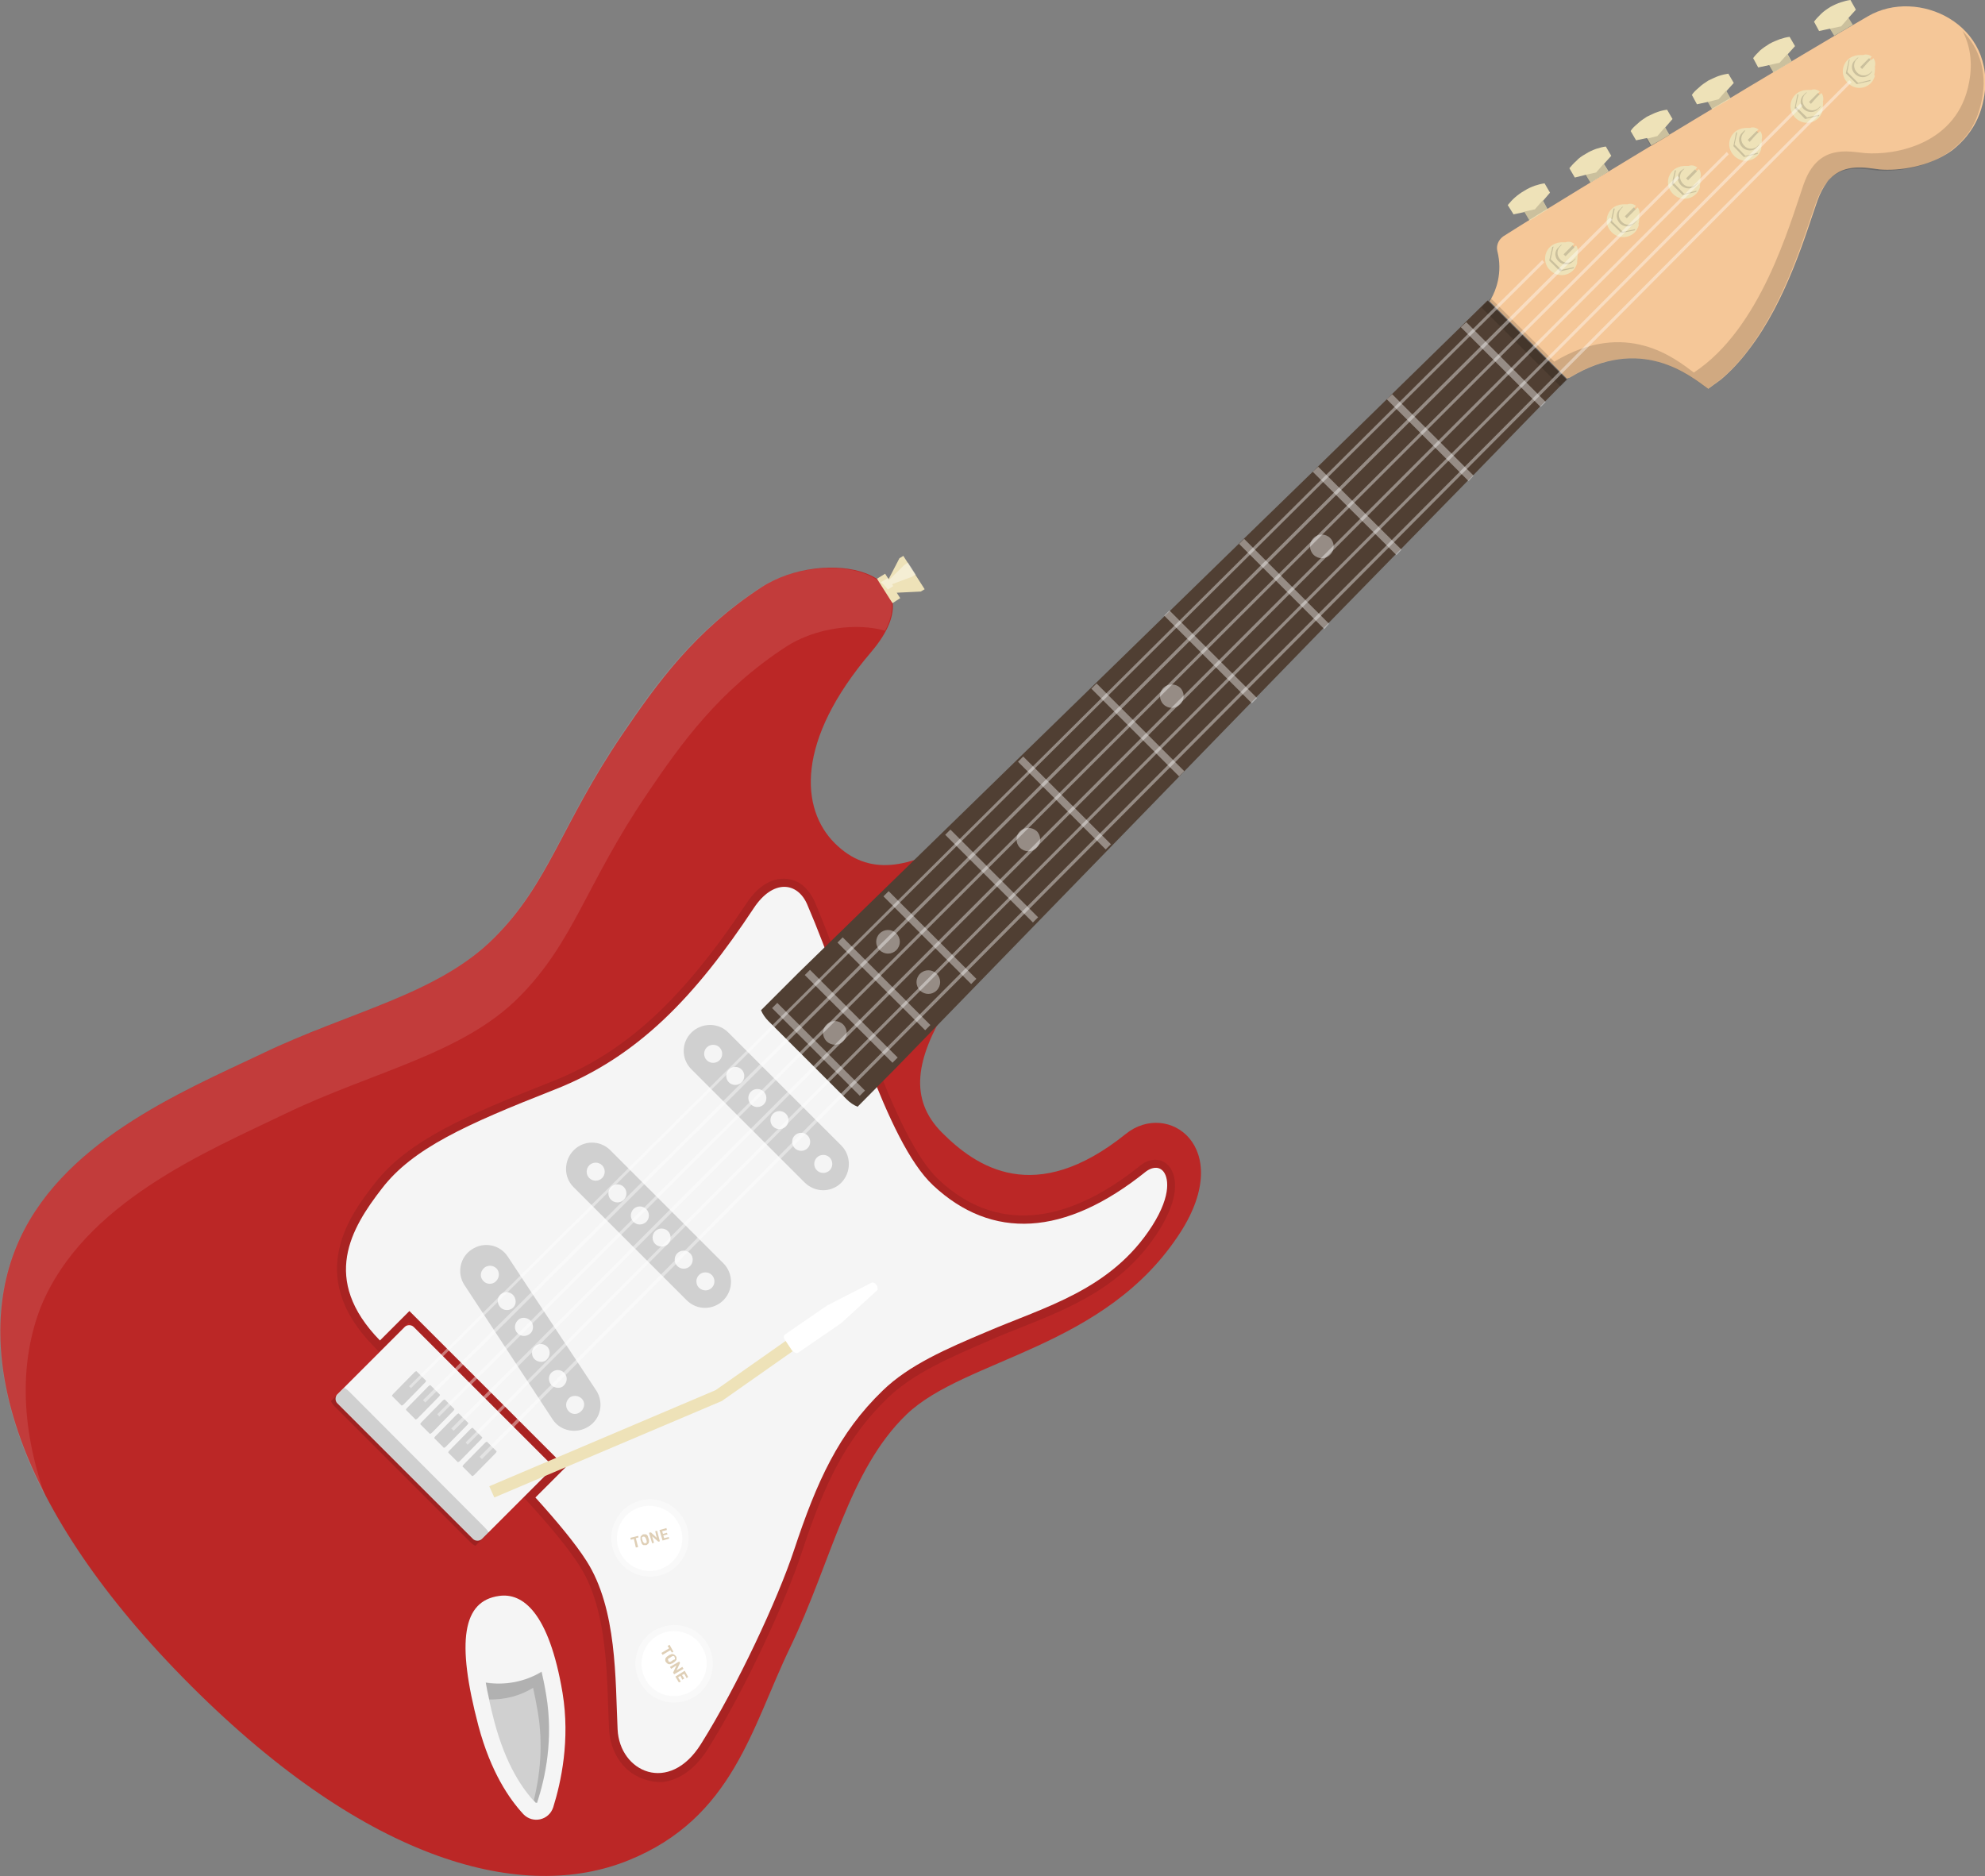 <?xml version="1.0" encoding="iso-8859-1"?>
<!-- Generator: Adobe Illustrator 22.1.0, SVG Export Plug-In . SVG Version: 6.00 Build 0)  -->
<svg version="1.1" id="_x36_" xmlns="http://www.w3.org/2000/svg" xmlns:xlink="http://www.w3.org/1999/xlink" x="0px" y="0px"
	 viewBox="0 0 512 484" style="enable-background:new 0 0 512 484;" xml:space="preserve">
<rect x="0" y="0" width="512" height="484" fill="#808080" stroke="none"/>
<style type="text/css">
	.st0{fill:#F5C798;}
	.st1{fill:#BB2726;}
	.st2{opacity:0.1;}
	.st3{fill:#FFFFFF;}
	.st4{fill:#040000;}
	.st5{fill:#F5F5F5;}
	.st6{fill:#503F33;}
	.st7{fill:#EEE2B8;}
	.st8{opacity:0.15;fill:#040000;}
	.st9{fill:#C9AF86;}
	.st10{opacity:0.4;fill:#FFFFFF;}
</style>
<g>
	<g>
		<path class="st0" d="M471.9,46.2c-0.2,0.2-0.5,0.5-0.7,0.9c-0.9,1.2-1.7,2.7-2.4,4.6c-2.9,8.2-7.9,25.8-17.8,38.6
			c-2.1,2.8-4.5,5.4-7.1,7.6c-1.1,0.8-2.2,1.6-3.3,2.4c-4.8-3.5-17.4-14-35.7-2.9c-0.3,0.1-0.5,0.2-0.7,0.3l-20-20
			c0,0,0.2-0.3,0.5-0.8c1-1.8,3-6.4,1.5-12.2c-0.3-1.4,0.3-2.8,1.5-3.7c15.6-10,83.7-50.9,94.1-56.8c12.8-7.5,33.4,2,29.9,21.2
			c-0.7,3.8-2.2,6.9-4.1,9.3c-1.2,1.6-2.7,3-4.1,4.1c-6.1,4.4-14,5.3-18.7,4.9C481.4,43.3,475.9,42,471.9,46.2z"/>
	</g>
	<g>
		<path class="st1" d="M244.1,260.2c-7.6,12.7-9.9,23.2-1.1,32s23.9,19.2,47.4,0.3c10.8-8.7,28.1,3.3,14.2,25.2
			c-19.3,30.3-55.6,32.6-70.8,47.2c-14.9,14.4-19.2,37.6-30,60.1c-9.9,20.5-14.7,44-41.7,54.9c-26.9,10.9-66.9,0.9-112.9-45.1
			c-46-46-56-86-45.1-112.9c10.9-27,42.7-40.2,63.3-50c22.6-10.9,45.5-15.3,60.1-30c14.2-14.2,17.2-29.1,33-52.4
			c8.9-13.1,18.7-26.8,35.9-38c16.2-10.5,46.4-4.6,28.3,16.7c-19.6,23-18.2,40.5-9.4,49.3c8.8,8.8,19.3,6.5,32-1.1
			c8.2-4.9,11.8,0.3,15.9,4.4L244.1,260.2z"/>
	</g>
	<g class="st2">
		<path class="st3" d="M11.7,386.1C-1.4,360.7-2.8,338.8,4,322c10.9-27,42.7-40.2,63.2-50c22.6-10.9,45.5-15.3,60.1-30
			c14.2-14.2,17.2-29.1,32.9-52.4c8.9-13.2,18.7-26.8,35.9-38c14.7-9.5,40.9-5.6,32.2,11.1c-7.3-2.1-17.9-0.8-25.5,4.1
			c-17.2,11.2-27,24.8-35.9,38c-15.8,23.3-18.8,38.1-33,52.4c-14.6,14.7-37.6,19.2-60.1,30c-20.5,9.9-52.3,23-63.3,50
			C5.3,350.6,5,367.2,11.7,386.1z"/>
	</g>
	<g class="st2">
		<path class="st4" d="M161.3,456c-2.5-2.5-4-6-4.2-9.9c-0.1-1.6-0.1-3.2-0.2-5c-0.4-12-0.8-27-7.5-37.3c-2.7-4.2-6.9-9.4-13-16.1
			l-1.4-1.5l7.7-7.7l-37.3-37.3l-7.6,7.6l-1.5-1.6c-18-18.4-5.6-34.3,0.4-42c8.6-11,23.6-17.5,45.4-26.1c19.1-7.5,33.7-20.9,50.4-46
			c3.2-4.9,6.6-6.2,8.9-6.4c2.4-0.2,4.7,0.6,6.4,2.4c0.9,0.9,1.7,2.1,2.3,3.4c3.3,7.8,6.6,16.8,9.8,25.4
			c6.8,18.7,13.8,37.9,21.7,45.9c0.2,0.2,0.3,0.3,0.5,0.5c14.4,13.5,32.4,12.2,52.1-3.7c2.4-1.9,5.3-1.9,7.1,0
			c0.8,0.8,4.7,5.6-2.4,16.9c-9.2,14.5-22.9,19.9-36.2,25.2c-2.5,1-5.1,2-7.5,3.1c-10,4.3-19.5,8.4-26.1,14.7
			c-11.2,10.8-16.7,22.9-22.4,40.3c-4,12.1-14.4,34.9-24.2,50.5c-3.1,4.9-7.2,7.9-11.6,8.4C167.5,459.8,163.9,458.6,161.3,456z"/>
	</g>
	<g>
		<path class="st5" d="M180.8,449.9c9.3-14.8,19.8-37.3,24-50c5.9-17.8,11.5-30.2,22.9-41.2c6.8-6.6,16.5-10.8,26.7-15.1
			c15.1-6.5,32.2-10.8,42.8-27.4c5.2-8.2,4.1-12.8,2.7-14.2c-1.3-1.3-3.1-0.7-4.3,0.2c-21,16.9-39.8,17.7-54.9,3.6
			c-12.3-11.5-21.7-47.4-32.5-72.5c-2.5-5.8-8.8-6.6-13.8,1c-14.9,22.5-29.7,38.3-51.4,46.8c-22.9,9-36.6,15.2-44.5,25.5
			c-7.9,10.2-15.9,23.4-0.5,39.2l7.6-7.6l40.3,40.3l-7.8,7.8c5.5,6.1,10.2,11.7,13.2,16.4c7.9,12.4,7.4,30.7,8,43.4
			C159.8,457.1,172.6,463,180.8,449.9z"/>
		<path class="st5" d="M145.1,436.7c-3.5-20.8-10.3-25.9-16.4-25c-9.3,1.3-11.1,11.5-5.3,33.5c3.2,12,8,18.9,11.6,22.8
			c2.4,2.5,6.6,1.6,7.7-1.8C144.7,459.8,147.1,448.9,145.1,436.7z"/>
		<path class="st5" d="M141.7,377.3l-35-35c-0.6-0.6-1.7-0.6-2.3,0L87,359.7c-0.6,0.6-0.6,1.7,0,2.3l35,35c0.6,0.6,1.7,0.6,2.3,0
			l17.4-17.4C142.4,379,142.4,377.9,141.7,377.3z"/>
	</g>
	<g>
		<path class="st6" d="M221.2,285.5c-1-0.4-2-1.1-2.8-1.9l-20.2-20.2c-0.8-0.8-1.5-1.8-1.9-2.8l8.9-8.9l0.7-0.7l113.6-110.7l1.3-1.3
			l17.8-17.3l1.3-1.3l17.7-17.3l1.3-1.3l17.7-17.3l1.3-1.3l5.8-5.7l20.4,20.4l-5.7,5.8l-1.3,1.3l-17.3,17.8l-1.3,1.3l-17.3,17.7
			l-1.3,1.3l-17.3,17.7l-1.3,1.3L230.8,275.8l-0.7,0.7L221.2,285.5z"/>
	</g>
	<g>
		<path class="st7" d="M469.2,8l2.8-0.6l1.1,1.8c1.9-1.1,3.5-2,4.8-2.8l-1.1-1.8l1.9-2.1L477.3,0c-0.8,0.1-1.6,0.3-2.5,0.6
			c-0.9,0.3-1.8,0.7-2.7,1.2c-0.8,0.5-1.7,1.1-2.4,1.8c-0.7,0.7-1.3,1.3-1.8,2L469.2,8z"/>
		<path class="st7" d="M453.5,17.4l2.8-0.6l1.1,1.9c1.6-1,3.2-1.9,4.7-2.9l-1-1.8l1.9-2.1l-1.4-2.4c-0.8,0.1-1.6,0.3-2.5,0.6
			c-0.8,0.3-1.8,0.7-2.7,1.2c-0.8,0.5-1.7,1.1-2.4,1.7c-0.7,0.7-1.4,1.4-1.8,2L453.5,17.4z"/>
		<path class="st7" d="M437.7,26.9l2.8-0.6l1.1,1.9c1.6-0.9,3.2-1.9,4.8-2.8l-1.1-1.9l1.9-2.1l-1.4-2.4c-0.7,0.1-1.6,0.3-2.5,0.6
			c-0.9,0.3-1.8,0.8-2.7,1.2c-0.9,0.6-1.7,1.1-2.4,1.8c-0.7,0.6-1.4,1.2-1.8,1.9L437.7,26.9z"/>
		<path class="st7" d="M430.6,34.8l-1.1-1.9l1.9-2.2l-1.4-2.4c-0.8,0.1-1.7,0.3-2.5,0.6c-0.9,0.3-1.8,0.8-2.7,1.2
			c-0.9,0.6-1.7,1.1-2.4,1.8c-0.7,0.6-1.4,1.2-1.8,1.9l1.4,2.4l2.8-0.6l1.1,1.9C427.4,36.7,429,35.7,430.6,34.8z"/>
		<path class="st7" d="M415.6,40.2l-1.4-2.4c-0.8,0.1-1.6,0.3-2.5,0.6c-0.8,0.3-1.8,0.7-2.7,1.3c-0.9,0.5-1.8,1.1-2.4,1.8
			c-0.7,0.6-1.3,1.3-1.8,1.9l1.4,2.4l2.8-0.7l1.2,2c1.6-0.9,3.1-1.9,4.7-2.9l-1.2-1.9L415.6,40.2z"/>
		<path class="st7" d="M399.8,49.7l-1.4-2.4c-0.8,0.1-1.6,0.3-2.5,0.6c-0.8,0.3-1.8,0.7-2.7,1.3c-0.9,0.5-1.7,1.1-2.4,1.7
			c-0.7,0.6-1.3,1.3-1.9,2l1.5,2.4l2.8-0.6l1.3,2.2c1.4-0.8,3-1.9,4.7-2.9l-1.2-2.2L399.8,49.7z"/>
		<path class="st7" d="M483.5,19c0.1-0.4,0.1-0.8,0.1-1.1c0-0.2,0.1-0.3,0-0.5c0,0,0-0.1,0-0.1c0,0,0,0,0-0.1
			c0.2-0.7,0.1-1.6-0.4-2.2l-0.1,0.1l0,0l-0.4,0.4c-0.1-0.1-0.1-0.2-0.2-0.2c-0.1-0.1-0.2-0.2-0.2-0.2l0.4-0.4l0,0l0,0l0.1-0.1
			c-0.7-0.5-1.5-0.7-2.2-0.4c0,0,0,0,0,0c0,0-0.1,0-0.1,0c-0.2,0-0.3,0-0.5,0c-0.4,0-0.8,0-1.1,0.1c-0.2,0-0.3,0-0.5,0.1
			c-0.7,0.2-1.3,0.5-1.8,1c-1.7,1.7-1.7,4.3,0,6c1.7,1.7,4.3,1.7,6,0c0.5-0.5,0.8-1.2,1-1.8C483.4,19.3,483.4,19.2,483.5,19z"/>
		<path class="st7" d="M470.1,28c0.1-0.4,0.1-0.8,0.1-1.1c0-0.2,0.1-0.3,0-0.5c0,0,0-0.1,0-0.1c0,0,0,0,0-0.1
			c0.2-0.7,0.1-1.6-0.4-2.2l-0.1,0.1l0,0l-0.4,0.4c-0.1-0.1-0.1-0.2-0.2-0.2c-0.1-0.1-0.2-0.2-0.2-0.2l0.4-0.4l0,0l0,0l0.1-0.1
			c-0.7-0.5-1.5-0.7-2.2-0.4c0,0,0,0-0.1,0c0,0-0.1,0-0.1,0c-0.2,0-0.3,0-0.5,0c-0.4,0-0.8,0-1.1,0.1c-0.2,0-0.3,0-0.5,0.1
			c-0.7,0.2-1.3,0.5-1.8,1c-1.7,1.7-1.7,4.3,0,6c1.7,1.7,4.3,1.7,6,0c0.5-0.5,0.8-1.2,1-1.8C470.1,28.3,470.1,28.1,470.1,28z"/>
		<path class="st7" d="M454.3,37.8c0.1-0.4,0.1-0.8,0.1-1.1c0-0.2,0.1-0.3,0-0.5c0,0,0-0.1,0-0.1c0,0,0,0,0-0.1
			c0.2-0.7,0.1-1.6-0.4-2.2l-0.1,0.1l0,0l-0.4,0.4c-0.1-0.1-0.1-0.2-0.2-0.2c-0.1-0.1-0.2-0.2-0.2-0.2l0.4-0.4l0,0l0,0l0.1-0.1
			c-0.7-0.5-1.5-0.7-2.2-0.4c0,0,0,0-0.1,0c0,0-0.1,0-0.1,0c-0.2,0-0.3,0-0.5,0c-0.4,0-0.8,0-1.1,0.1c-0.2,0-0.3,0-0.5,0.1
			c-0.7,0.2-1.3,0.5-1.8,1c-1.7,1.7-1.7,4.3,0,6c1.7,1.7,4.3,1.7,6,0c0.5-0.5,0.8-1.2,1-1.8C454.3,38.1,454.3,38,454.3,37.8z"/>
		<path class="st7" d="M438.5,47.6c0.1-0.4,0.1-0.8,0.1-1.1c0-0.2,0.1-0.3,0-0.5c0,0,0-0.1,0-0.1c0,0,0,0,0-0.1
			c0.2-0.7,0.1-1.6-0.4-2.2l-0.1,0.1l0,0l-0.4,0.4c-0.1-0.1-0.1-0.2-0.2-0.2c-0.1-0.1-0.2-0.2-0.2-0.2l0.4-0.4l0,0l0,0l0.1-0.1
			c-0.7-0.5-1.5-0.7-2.2-0.4c0,0,0,0-0.1,0c0,0-0.1,0-0.1,0c-0.2,0-0.3,0-0.5,0c-0.4,0-0.8,0-1.1,0.1c-0.2,0-0.3,0-0.5,0.1
			c-0.7,0.2-1.3,0.5-1.8,1c-1.7,1.7-1.7,4.3,0,6c1.7,1.7,4.3,1.7,6,0c0.5-0.5,0.8-1.2,1-1.8C438.4,47.9,438.4,47.8,438.5,47.6z"/>
		<path class="st7" d="M422.7,57.5c0.1-0.4,0.1-0.8,0.1-1.1c0-0.2,0.1-0.3,0-0.5c0,0,0-0.1,0-0.1c0,0,0,0,0-0.1
			c0.2-0.7,0.1-1.6-0.4-2.2l-0.1,0.1l0,0l-0.4,0.4c-0.1-0.1-0.1-0.2-0.2-0.2c-0.1-0.1-0.2-0.2-0.2-0.2l0.4-0.4l0,0l0,0l0.1-0.1
			c-0.7-0.5-1.5-0.7-2.2-0.4c0,0,0,0-0.1,0c0,0-0.1,0-0.1,0c-0.2,0-0.3,0-0.5,0c-0.4,0-0.8,0-1.1,0.1c-0.2,0-0.3,0-0.5,0.1
			c-0.7,0.2-1.3,0.5-1.8,1c-1.7,1.7-1.7,4.3,0,6c1.7,1.7,4.3,1.7,6,0c0.5-0.5,0.8-1.2,1-1.8C422.6,57.8,422.6,57.6,422.7,57.5z"/>
		<path class="st7" d="M406.8,67.3c0.1-0.4,0.1-0.8,0.1-1.1c0-0.2,0.1-0.3,0-0.5c0,0,0-0.1,0-0.1c0,0,0,0,0-0.1
			c0.2-0.7,0.1-1.6-0.4-2.2l-0.1,0.1l0,0l-0.4,0.4c-0.1-0.1-0.1-0.2-0.2-0.2c-0.1-0.1-0.2-0.2-0.2-0.2l0.4-0.4l0,0l0,0l0.1-0.1
			c-0.7-0.5-1.5-0.7-2.2-0.4c0,0,0,0-0.1,0c0,0-0.1,0-0.1,0c-0.2,0-0.3,0-0.5,0c-0.4,0-0.8,0-1.1,0.1c-0.2,0-0.3,0-0.5,0.1
			c-0.7,0.2-1.3,0.5-1.8,1c-1.7,1.7-1.7,4.3,0,6c1.7,1.7,4.3,1.7,6,0c0.5-0.5,0.8-1.2,1-1.8C406.8,67.6,406.8,67.4,406.8,67.3z"/>
		<polygon class="st7" points="232,144 229.2,149.4 228.3,148 226.2,149.3 230.2,155.6 232.2,154.3 231.3,152.9 237.5,152.6 
			238.5,152 233,143.4 		"/>
		<polygon class="st7" points="220.3,333.5 184.6,358.6 126.2,383.4 127.5,386.3 186.2,361.4 222.2,336.1 		"/>
	</g>
	<g>
		<path class="st8" d="M140.9,437.4c-0.4-2.3-0.8-4.3-1.2-6.1c-4.4,2.6-9.5,3.5-14.4,2.8c0.5,2.8,1.2,6.2,2.2,10
			c3,11.3,7.4,17.6,10.6,20.9l0,0c0,0,0.1,0.1,0.3,0.1c0.2,0,0.2-0.1,0.2-0.2C140.7,458.5,142.7,448.6,140.9,437.4z"/>
		<path class="st8" d="M217,295.5l-29.2-29.2c-2.6-2.6-6.9-2.5-9.5,0.1c-2.6,2.6-2.6,6.8,0,9.4l29.2,29.2c2.7,2.7,6.9,2.7,9.5,0.1
			C219.6,302.4,219.6,298.1,217,295.5z M182.3,273.5c-0.9-0.9-0.9-2.4,0-3.3c0.9-0.9,2.4-0.9,3.3,0c0.9,0.9,0.9,2.4,0,3.3
			C184.7,274.4,183.2,274.4,182.3,273.5z M188,279.2c-0.9-0.9-0.9-2.4,0-3.3c0.9-0.9,2.4-0.9,3.3,0c0.9,0.9,0.9,2.4,0,3.3
			C190.4,280.1,188.9,280.1,188,279.2z M193.7,284.9c-0.9-0.9-0.9-2.4,0-3.3c0.9-0.9,2.4-0.9,3.3,0c0.9,0.9,0.9,2.4,0,3.3
			C196.1,285.8,194.6,285.8,193.7,284.9z M199.4,290.6c-0.9-0.9-0.9-2.4,0-3.3c0.9-0.9,2.4-0.9,3.3,0c0.9,0.9,0.9,2.4,0,3.3
			C201.7,291.5,200.3,291.5,199.4,290.6z M205,296.2c-0.9-0.9-0.9-2.4,0-3.3c0.9-0.9,2.4-0.9,3.3,0c0.9,0.9,0.9,2.4,0,3.3
			C207.4,297.1,205.9,297.1,205,296.2z M210.7,301.9c-0.9-0.9-0.9-2.4,0-3.3c0.9-0.9,2.4-0.9,3.3,0c0.9,0.9,0.9,2.4,0,3.3
			C213.1,302.8,211.6,302.8,210.7,301.9z"/>
		<path class="st8" d="M186.6,325.9l-29.2-29.2c-2.6-2.6-6.8-2.6-9.4,0c-2.6,2.6-2.7,6.9-0.1,9.5l29.2,29.2c2.7,2.7,6.9,2.6,9.5,0
			S189.2,328.5,186.6,325.9z M152,303.9c-0.9-0.9-0.9-2.4,0-3.3c0.9-0.9,2.4-0.9,3.3,0c0.9,0.9,0.9,2.4,0,3.3
			C154.4,304.8,152.9,304.8,152,303.9z M157.6,309.5c-0.9-0.9-0.9-2.4,0-3.3c0.9-0.9,2.4-0.9,3.3,0c0.9,0.9,0.9,2.4,0,3.3
			C160,310.4,158.5,310.4,157.6,309.5z M163.4,315.2c-0.9-0.9-0.9-2.4,0-3.3c0.9-0.9,2.4-0.9,3.3,0c0.9,0.9,0.9,2.4,0,3.3
			C165.7,316.1,164.3,316.1,163.4,315.2z M169,320.9c-0.9-0.9-0.9-2.4,0-3.3c0.9-0.9,2.4-0.9,3.3,0c0.9,0.9,0.9,2.4,0,3.3
			C171.4,321.8,169.9,321.8,169,320.9z M174.7,326.6c-0.9-0.9-0.9-2.4,0-3.3c0.9-0.9,2.4-0.9,3.3,0c0.9,0.9,0.9,2.4,0,3.3
			C177.1,327.5,175.6,327.5,174.7,326.6z M180.3,332.2c-0.9-0.9-0.9-2.4,0-3.3c0.9-0.9,2.4-0.9,3.3,0c0.9,0.9,0.9,2.4,0,3.3
			C182.7,333.1,181.3,333.1,180.3,332.2z"/>
		<path class="st8" d="M153.8,358.7l-22.8-34.5c-2-3.1-6.1-4-9.3-1.9c-3.1,2-3.9,6.2-1.9,9.2l22.7,34.6c2,3.1,6.2,3.9,9.3,1.9
			C155,366,155.8,361.8,153.8,358.7z M124.4,330.1c-0.7-1-0.4-2.4,0.7-3.2c1.1-0.7,2.5-0.4,3.2,0.6c0.7,1.1,0.4,2.5-0.7,3.3
			C126.5,331.5,125.1,331.2,124.4,330.1z M128.8,336.9c-0.7-1.1-0.5-2.5,0.6-3.2c1-0.7,2.5-0.4,3.2,0.7c0.7,1.1,0.5,2.5-0.6,3.2
			C130.9,338.3,129.4,337.9,128.8,336.9z M133.2,343.6c-0.7-1.1-0.4-2.5,0.7-3.3c1-0.7,2.5-0.3,3.2,0.7c0.7,1.1,0.4,2.6-0.6,3.2
			C135.3,345,133.9,344.6,133.2,343.6z M137.6,350.3c-0.7-1.1-0.4-2.5,0.6-3.2c1.1-0.7,2.5-0.4,3.2,0.6c0.7,1.1,0.4,2.5-0.7,3.3
			C139.8,351.6,138.3,351.3,137.6,350.3z M142,357c-0.7-1.1-0.5-2.5,0.6-3.2c1.1-0.7,2.5-0.4,3.2,0.7c0.7,1,0.4,2.4-0.7,3.2
			C144.2,358.3,142.6,358,142,357z M146.4,363.7c-0.7-1.1-0.4-2.5,0.7-3.3c1.1-0.6,2.5-0.3,3.2,0.7c0.7,1,0.4,2.4-0.7,3.2
			C148.5,365.1,147.1,364.8,146.4,363.7z"/>
		<path class="st8" d="M90.1,359c-0.6-0.6-1.3-1.1-1.4-0.9l-3.3,3.3c-0.1,0.1,0.3,0.7,0.9,1.4l35,35c0.6,0.6,1.3,1.1,1.4,0.9
			l3.3-3.3c0.1-0.1-0.3-0.7-1-1.4L90.1,359z"/>
		<path class="st8" d="M125.6,371.9c0,0-0.3,0.1-0.5,0.3l-5.5,5.6c-0.2,0.2-0.3,0.4-0.3,0.5l2.5,2.5c0,0,0.3-0.1,0.5-0.3l5.5-5.6
			c0.2-0.2,0.3-0.4,0.3-0.5L125.6,371.9z"/>
		<path class="st8" d="M121.9,368.3c0,0-0.3,0.1-0.5,0.3l-5.5,5.6c-0.2,0.2-0.3,0.4-0.3,0.5l2.5,2.5c0,0,0.3-0.1,0.5-0.3l5.5-5.6
			c0.2-0.2,0.3-0.4,0.3-0.5L121.9,368.3z"/>
		<path class="st8" d="M118.3,364.6c0,0-0.3,0.1-0.5,0.3l-5.5,5.6c-0.2,0.2-0.3,0.4-0.3,0.5l2.5,2.5c0,0,0.3-0.1,0.5-0.3l5.5-5.6
			c0.2-0.2,0.3-0.4,0.3-0.5L118.3,364.6z"/>
		<path class="st8" d="M114.7,361c0,0-0.3,0.1-0.5,0.3l-5.5,5.6c-0.2,0.2-0.3,0.4-0.3,0.5l2.5,2.5c0,0,0.3-0.1,0.5-0.3l5.5-5.6
			c0.2-0.2,0.3-0.4,0.3-0.5L114.7,361z"/>
		<path class="st8" d="M111,357.3c0,0-0.3,0.1-0.5,0.3l-5.5,5.6c-0.2,0.2-0.3,0.4-0.3,0.5l2.5,2.5c0,0,0.3-0.1,0.5-0.3l5.5-5.6
			c0.2-0.2,0.3-0.4,0.3-0.5L111,357.3z"/>
		<path class="st8" d="M107.4,353.7c0,0-0.3,0.1-0.5,0.3l-5.5,5.6c-0.2,0.2-0.3,0.4-0.3,0.5l2.5,2.5c0,0,0.3-0.1,0.5-0.3l5.5-5.6
			c0.2-0.2,0.3-0.4,0.3-0.5L107.4,353.7z"/>
		<path class="st8" d="M471.9,46.2c-0.2,0.2-0.5,0.5-0.7,0.9c-1,1.1-1.9,2.8-2.7,4.9c-2.9,8.1-7.8,25.4-17.6,38.3
			c-2.1,2.8-4.5,5.4-7.1,7.6c-1.1,0.8-2.2,1.6-3.3,2.4c-4.8-3.5-17.4-14-35.7-2.9l-2.3,2.3l-20.4-20.4l2.4-2.4l16.4,16.4
			c18.6-11.2,31.3-0.7,36,2.8c17.2-11.3,24.6-37.8,28.3-48.5c3.7-10.6,11.5-8.5,15.9-8.1c7.8,0.6,23.9-2.3,26.8-18.3
			c1-5.2,0.2-9.6-1.7-13.2c4.1,4.1,6.5,10.2,5,17.7c-0.7,3.6-2,6.7-3.8,9c-1.2,1.6-2.7,3-4.1,4.1c-6.1,4.6-14.2,5.5-18.9,5.2
			C481.1,43.7,475.9,42.3,471.9,46.2z"/>
		<path class="st8" d="M138.4,465c-0.2,0-0.3,0-0.3-0.1l0,0c-0.1-0.1-0.3-0.3-0.4-0.5c1.5-6.1,2.5-14.1,1-22.9
			c-0.4-2.3-0.8-4.3-1.2-6.1c-3.4,2.1-7.4,3.1-11.3,3c-0.4-1.6-0.7-3.1-0.9-4.4c4.9,0.8,10-0.1,14.4-2.8c0.4,1.8,0.9,3.9,1.2,6.1
			c1.9,11.2-0.2,21.1-2.3,27.4C138.6,464.9,138.6,465,138.4,465z"/>
		<path class="st8" d="M473.1,9.2c1.9-1.1,3.5-2,4.8-2.8l-1.1-1.8l-1.9,2.2L472,7.4L473.1,9.2z"/>
		<path class="st8" d="M457.3,18.7c1.6-1,3.2-1.9,4.7-2.9l-1-1.8l-2,2.2l-2.8,0.6L457.3,18.7z"/>
		<path class="st8" d="M441.5,28.1c1.6-0.9,3.2-1.9,4.8-2.8l-1.1-1.9l-1.9,2.2l-2.8,0.7L441.5,28.1z"/>
		<path class="st8" d="M429.4,32.9l-1.9,2.2l-2.8,0.7l1.1,1.9c1.6-0.9,3.2-1.9,4.8-2.8L429.4,32.9z"/>
		<path class="st8" d="M411.7,44.5l-2.8,0.6l1.2,2c1.6-0.9,3.1-1.9,4.7-2.9l-1.2-1.9L411.7,44.5z"/>
		<path class="st8" d="M395.9,54l-2.8,0.6l1.3,2.2c1.4-0.9,3-1.9,4.7-2.9l-1.2-2.2L395.9,54z"/>
		<path class="st8" d="M478.5,19.1c1,1,2.7,1.1,3.7,0.1l0.6-0.6l0.1-0.3l-0.5,0.5c-0.9,0.9-2.5,0.9-3.4-0.1c-1-1-1-2.5-0.1-3.4
			l0.5-0.5l-0.3,0.1l-0.6,0.6C477.4,16.4,477.4,18.1,478.5,19.1z"/>
		<path class="st8" d="M481.7,16.2l0.7-0.7l0.1-0.1c-0.1-0.1-0.1-0.2-0.2-0.2c-0.1-0.1-0.2-0.2-0.2-0.2l-2.3,2.3l0.5,0.5L481.7,16.2
			z"/>
		<polygon class="st8" points="482.5,20.6 479.3,21.4 476.5,18.6 476.5,18.6 476.5,18.5 477.1,15.3 476.9,15.4 476.1,18.9 
			478.9,21.7 482.4,20.9 		"/>
		<path class="st8" d="M465.2,28.1c1,1,2.7,1.1,3.7,0.1l0.6-0.6l0.1-0.3l-0.5,0.5c-0.9,0.9-2.5,0.9-3.4-0.1c-1-1-1-2.5-0.1-3.4
			l0.5-0.5l-0.3,0.1l-0.6,0.6C464.2,25.4,464.2,27.1,465.2,28.1z"/>
		<path class="st8" d="M468.5,25.2l0.7-0.7l0.1-0.1c-0.1-0.1-0.1-0.2-0.2-0.2c-0.1-0.1-0.2-0.2-0.2-0.2l-2.3,2.3l0.5,0.5L468.5,25.2
			z"/>
		<polygon class="st8" points="466.1,30.3 463.3,27.6 463.3,27.6 463.2,27.5 463.9,24.3 463.6,24.4 462.9,27.9 465.6,30.7 
			469.2,29.9 469.2,29.6 		"/>
		<path class="st8" d="M450.2,33.6l-0.3,0.1l-0.6,0.6c-1,1-1,2.6,0.1,3.7c1,1,2.7,1.1,3.7,0.1l0.6-0.6l0.1-0.3l-0.5,0.5
			c-0.9,0.9-2.5,0.9-3.4-0.1c-1-1-1-2.5-0.1-3.4L450.2,33.6z"/>
		<path class="st8" d="M452.7,35l0.7-0.7l0.1-0.1c-0.1-0.1-0.1-0.2-0.2-0.2c-0.1-0.1-0.2-0.2-0.2-0.2l-2.3,2.3l0.5,0.5L452.7,35z"/>
		<polygon class="st8" points="450.2,40.2 447.5,37.4 447.5,37.4 447.4,37.3 448.1,34.1 447.8,34.2 447.1,37.7 449.8,40.5 
			453.4,39.7 453.4,39.4 		"/>
		<path class="st8" d="M433.5,44.1c-1,1-1,2.6,0.1,3.7c1,1,2.7,1.1,3.7,0.1l0.6-0.6l0.1-0.3l-0.5,0.5c-0.9,0.9-2.5,0.9-3.4-0.1
			c-1-1-1-2.5-0.1-3.4l0.5-0.5l-0.3,0.1L433.5,44.1z"/>
		<path class="st8" d="M437.4,43.9c-0.1-0.1-0.2-0.2-0.2-0.2l-2.3,2.3l0.5,0.5l1.5-1.5l0.7-0.7l0.1-0.1
			C437.6,44,437.5,43.9,437.4,43.9z"/>
		<polygon class="st8" points="434.4,50 431.7,47.2 431.7,47.2 431.6,47.2 432.3,43.9 432,44 431.2,47.5 434,50.3 437.5,49.5 
			437.6,49.2 		"/>
		<path class="st8" d="M417.8,57.6c1,1,2.7,1.1,3.7,0.1l0.6-0.6l0.1-0.3l-0.5,0.5c-0.9,0.9-2.5,0.9-3.4-0.1c-1-1-1-2.5-0.1-3.4
			l0.5-0.5l-0.3,0.1l-0.6,0.6C416.7,54.9,416.8,56.5,417.8,57.6z"/>
		<path class="st8" d="M421.6,53.7c-0.1-0.1-0.2-0.2-0.2-0.2l-2.3,2.3l0.5,0.5l1.5-1.5l0.7-0.7l0.1-0.1
			C421.8,53.8,421.7,53.8,421.6,53.7z"/>
		<polygon class="st8" points="418.6,59.8 415.8,57.1 415.8,57 415.8,57 416.5,53.8 416.2,53.8 415.4,57.4 418.2,60.1 421.7,59.4 
			421.8,59.1 		"/>
		<path class="st8" d="M402,67.4c1,1,2.7,1.1,3.7,0.1l0.6-0.6l0.1-0.3l-0.5,0.5c-0.9,0.9-2.5,0.9-3.4-0.1c-1-1-1-2.5-0.1-3.4
			l0.5-0.5l-0.3,0.1l-0.6,0.6C400.9,64.7,400.9,66.4,402,67.4z"/>
		<path class="st8" d="M405.8,63.5c-0.1-0.1-0.2-0.2-0.2-0.2l-2.3,2.3l0.5,0.5l1.5-1.5l0.7-0.7l0.1-0.1
			C405.9,63.7,405.9,63.6,405.8,63.5z"/>
		<polygon class="st8" points="402.8,69.6 400,66.9 400,66.9 400,66.8 400.7,63.6 400.4,63.7 399.6,67.2 402.4,70 405.9,69.2 
			406,68.9 		"/>
	</g>
	<g>
		<path class="st3" d="M205.8,349l11.2-7.7c0,0,0,0,0,0l9.2-8.4c0.3-0.3,0.2-0.9-0.1-1.4c-0.4-0.5-0.9-0.8-1.3-0.6l-11.1,5.7
			c0,0,0,0-0.1,0l-11.2,7.7c-0.3,0.2-0.3,0.9,0.1,1.4l1.8,2.7C204.9,348.9,205.5,349.2,205.8,349z"/>
		<path class="st3" d="M181.1,424.9c-2.3-4-7.5-5.3-11.5-3c-4,2.4-5.3,7.5-3,11.5c2.3,4,7.5,5.3,11.5,3
			C182.1,434.1,183.5,428.9,181.1,424.9z"/>
		<path class="st3" d="M175.7,394.7c-1.2-4.5-5.8-7.1-10.3-6c-4.5,1.2-7.2,5.8-6,10.3c1.2,4.5,5.8,7.1,10.3,6
			C174.3,403.7,176.9,399.1,175.7,394.7z"/>
	</g>
	<g>
		<polygon class="st9" points="173.7,426.1 172.7,424.3 172.2,424.6 172.6,425.2 170.6,426.4 170.9,426.9 172.9,425.7 173.3,426.3 
					"/>
		<path class="st9" d="M174.5,428c0-0.1,0-0.3,0-0.4c0-0.1-0.1-0.3-0.2-0.4c-0.1-0.1-0.2-0.2-0.3-0.3c-0.1-0.1-0.2-0.1-0.4-0.2
			c-0.1,0-0.2,0-0.3,0c-0.1,0-0.2,0-0.3,0.1c-0.1,0-0.2,0.1-0.3,0.1c-0.1,0-0.2,0.1-0.3,0.2c-0.1,0.1-0.2,0.1-0.3,0.2
			c-0.1,0.1-0.2,0.1-0.2,0.2c-0.1,0.1-0.1,0.1-0.2,0.2c0,0.1-0.1,0.2-0.1,0.3c0,0.1,0,0.3,0,0.4c0,0.1,0.1,0.3,0.2,0.4
			c0.1,0.1,0.2,0.2,0.3,0.3c0.1,0.1,0.2,0.1,0.4,0.2c0.1,0,0.2,0,0.3,0c0.1,0,0.2,0,0.3-0.1c0.1,0,0.2-0.1,0.3-0.1
			c0.1,0,0.2-0.1,0.3-0.2c0.1-0.1,0.2-0.1,0.3-0.2c0.1-0.1,0.2-0.1,0.2-0.2c0.1-0.1,0.1-0.1,0.2-0.2
			C174.5,428.2,174.5,428.1,174.5,428z M173.7,428.2c-0.1,0-0.2,0.1-0.3,0.2c-0.1,0.1-0.2,0.1-0.3,0.2c-0.1,0-0.1,0.1-0.2,0.1
			c-0.1,0-0.1,0-0.1,0c0,0-0.1,0-0.1,0c-0.1,0-0.1,0-0.2-0.1c-0.1,0-0.1-0.1-0.1-0.2c0-0.1-0.1-0.1-0.1-0.2c0-0.1,0-0.1,0-0.2
			c0,0,0-0.1,0.1-0.1c0,0,0.1-0.1,0.1-0.1c0,0,0.1-0.1,0.2-0.1c0.1,0,0.2-0.1,0.3-0.2c0.1-0.1,0.2-0.1,0.3-0.2
			c0.1,0,0.1-0.1,0.2-0.1c0.1,0,0.1,0,0.1,0c0,0,0.1,0,0.1,0c0.1,0,0.1,0,0.2,0.1c0.1,0,0.1,0.1,0.1,0.2c0,0.1,0.1,0.1,0.1,0.2
			c0,0.1,0,0.1,0,0.2c0,0,0,0.1,0,0.1c0,0-0.1,0.1-0.1,0.1C173.8,428.1,173.8,428.2,173.7,428.2z"/>
		<polygon class="st9" points="176,430 174.5,430.9 175.4,429 175.2,428.6 172.8,430 173.1,430.5 174.5,429.6 173.6,431.5 
			173.9,431.9 176.3,430.5 		"/>
		<polygon class="st9" points="177.1,432.9 177.5,432.6 176.6,431 174.2,432.5 175.1,434 175.6,433.8 174.9,432.7 175.5,432.3 
			176,433.3 176.5,433 175.9,432.1 176.5,431.8 		"/>
		<polygon class="st9" points="164.7,396.6 164.6,396.2 162.6,396.7 162.7,397.2 163.5,397 164,399.2 164.6,399.1 164,396.8 		"/>
		<path class="st9" d="M167.4,397.8c0-0.1,0-0.2,0-0.3c0-0.1,0-0.2,0-0.3c0-0.1-0.1-0.2-0.1-0.3c0-0.1-0.1-0.2-0.1-0.3
			c0-0.1-0.1-0.2-0.1-0.3c0-0.1-0.1-0.2-0.1-0.2c-0.1-0.1-0.1-0.1-0.2-0.2c-0.1-0.1-0.2-0.1-0.4-0.1c-0.1,0-0.3,0-0.4,0
			c-0.2,0-0.3,0.1-0.4,0.2c-0.1,0.1-0.2,0.2-0.3,0.3c-0.1,0.1-0.1,0.2-0.1,0.3c0,0.1,0,0.2,0,0.3c0,0.1,0,0.2,0,0.3
			c0,0.1,0.1,0.2,0.1,0.3c0,0.1,0.1,0.2,0.1,0.3c0,0.1,0.1,0.2,0.1,0.3c0,0.1,0.1,0.2,0.1,0.2c0.1,0.1,0.1,0.1,0.2,0.2
			c0.1,0.1,0.2,0.1,0.4,0.1c0.1,0,0.3,0,0.4,0c0.2,0,0.3-0.1,0.4-0.2c0.1-0.1,0.2-0.2,0.3-0.3C167.3,398,167.4,397.9,167.4,397.8z
			 M166.5,398.1c-0.1,0-0.1,0-0.2,0c-0.1,0-0.1,0-0.2-0.1c0,0-0.1,0-0.1-0.1c0,0,0-0.1-0.1-0.1c0-0.1-0.1-0.1-0.1-0.2
			c0-0.1-0.1-0.2-0.1-0.3c0-0.1-0.1-0.2-0.1-0.3c0-0.1,0-0.2,0-0.2c0-0.1,0-0.1,0-0.1c0,0,0-0.1,0-0.1c0-0.1,0.1-0.1,0.1-0.1
			c0,0,0.1-0.1,0.2-0.1c0.1,0,0.1,0,0.2,0c0.1,0,0.1,0,0.2,0.1c0,0,0.1,0,0.1,0.1c0,0,0.1,0.1,0.1,0.1c0,0.1,0.1,0.1,0.1,0.2
			c0,0.1,0.1,0.2,0.1,0.3c0,0.1,0.1,0.2,0.1,0.3c0,0.1,0,0.2,0,0.2c0,0.1,0,0.1,0,0.1c0,0,0,0.1,0,0.1c0,0.1-0.1,0.1-0.1,0.1
			C166.6,398,166.6,398.1,166.5,398.1z"/>
		<polygon class="st9" points="169,395 169.4,396.7 167.9,395.3 167.4,395.4 168.2,398.1 168.7,398 168.2,396.3 169.8,397.7 
			170.2,397.6 169.5,394.9 		"/>
		<polygon class="st9" points="171.3,396.8 171.1,396.1 172.2,395.8 172,395.4 171,395.7 170.8,395 172,394.7 171.9,394.2 
			170.1,394.7 170.9,397.4 172.6,396.9 172.5,396.5 		"/>
	</g>
	<g>
		<polygon class="st10" points="124.3,376.4 123.7,375.8 477,20.7 477.6,21.2 		"/>
		<polygon class="st10" points="120.6,372.7 120.1,372.1 464.4,26.7 464.9,27.3 		"/>
		<polygon class="st10" points="117,369.1 116.4,368.5 445.4,39.2 445.9,39.8 		"/>
		<polygon class="st10" points="113.3,365.4 112.8,364.8 432.7,45.3 433.2,45.9 		"/>
		<polygon class="st10" points="109.7,361.8 109.1,361.2 415.3,56.1 415.9,56.7 		"/>
		<polygon class="st10" points="106,358.1 105.5,357.6 397.8,67.1 398.3,67.7 		"/>
		<path class="st10" d="M233.2,145.8l-3.9,3.8l-0.3-0.5l-1.8,1.1c0.7,0.6,1.3,1.2,1.8,1.9l1.4-0.9l-0.3-0.5l5.1-1.9l1-0.6l-2-3.1
			L233.2,145.8z"/>
		<path class="st10" d="M182.5,424.1c-2.8-4.8-8.9-6.3-13.7-3.5c-4.8,2.8-6.3,8.9-3.5,13.7c2.8,4.8,8.9,6.3,13.7,3.5
			C183.7,435,185.3,428.9,182.5,424.1z"/>
		<path class="st10" d="M177.3,394.2c-1.4-5.3-6.9-8.5-12.2-7.1c-5.3,1.4-8.5,6.9-7.1,12.2c1.4,5.3,6.9,8.5,12.2,7.1
			C175.5,405,178.7,399.6,177.3,394.2z"/>
		<polygon class="st10" points="398.7,103.7 378.2,83.1 376.8,84.4 397.4,105 		"/>
		<polygon class="st10" points="380.1,122.7 359.1,101.7 357.7,103 378.8,124.1 		"/>
		<polygon class="st10" points="361.5,141.8 340,120.4 338.6,121.7 360.2,143.2 		"/>
		<polygon class="st10" points="342.8,160.9 320.9,139 319.6,140.3 341.6,162.3 		"/>
		
			<rect x="311.4" y="153.4" transform="matrix(0.707 -0.707 0.707 0.707 -28.336 270.51)" class="st10" width="1.9" height="32"/>
		
			<rect x="292.6" y="172.3" transform="matrix(0.707 -0.707 0.707 0.707 -47.185 262.703)" class="st10" width="1.9" height="32"/>
		
			<rect x="273.7" y="191.1" transform="matrix(0.707 -0.707 0.707 0.707 -66.035 254.895)" class="st10" width="1.9" height="32"/>
		
			<rect x="254.9" y="210" transform="matrix(0.707 -0.707 0.707 0.707 -84.884 247.088)" class="st10" width="1.9" height="32"/>
		
			<rect x="227.1" y="237.8" transform="matrix(0.707 -0.707 0.707 0.707 -112.672 235.577)" class="st10" width="1.9" height="32"/>
		
			<rect x="218.7" y="246.2" transform="matrix(0.707 -0.707 0.707 0.707 -121.106 232.083)" class="st10" width="1.9" height="32"/>
		
			<rect x="210.2" y="254.7" transform="matrix(0.707 -0.707 0.707 0.707 -129.54 228.59)" class="st10" width="1.9" height="32"/>
		
			<rect x="239" y="225.9" transform="matrix(0.707 -0.707 0.707 0.707 -100.812 240.49)" class="st10" width="1.9" height="32"/>
		<path class="st10" d="M338.8,138.8c-1.2,1.2-1.2,3.1,0,4.3c1.2,1.2,3.1,1.2,4.3,0c1.2-1.2,1.2-3.1,0-4.3S340,137.6,338.8,138.8z"
			/>
		<path class="st10" d="M300.1,177.4c-1.2,1.2-1.2,3.1,0,4.3c1.2,1.2,3.1,1.2,4.3,0c1.2-1.2,1.2-3.1,0-4.3
			C303.2,176.3,301.3,176.3,300.1,177.4z"/>
		<path class="st10" d="M263.1,214.4c-1.2,1.2-1.2,3.1,0,4.3s3.1,1.2,4.3,0c1.2-1.2,1.2-3.1,0-4.3
			C266.2,213.3,264.3,213.3,263.1,214.4z"/>
		<path class="st10" d="M213.2,264.3c-1.2,1.2-1.2,3.1,0,4.3c1.2,1.2,3.1,1.2,4.3,0c1.2-1.2,1.2-3.1,0-4.3
			C216.3,263.1,214.4,263.1,213.2,264.3z"/>
		<path class="st10" d="M226.9,240.8c-1.2,1.2-1.2,3.1,0,4.3c1.2,1.2,3.1,1.2,4.3,0c1.2-1.2,1.2-3.1,0-4.3S228.1,239.6,226.9,240.8z
			"/>
		<path class="st10" d="M237.3,251.2c-1.2,1.2-1.2,3.1,0,4.3c1.2,1.2,3.1,1.2,4.3,0c1.2-1.2,1.2-3.1,0-4.3
			C240.4,250,238.5,250,237.3,251.2z"/>
	</g>
</g>
</svg>
